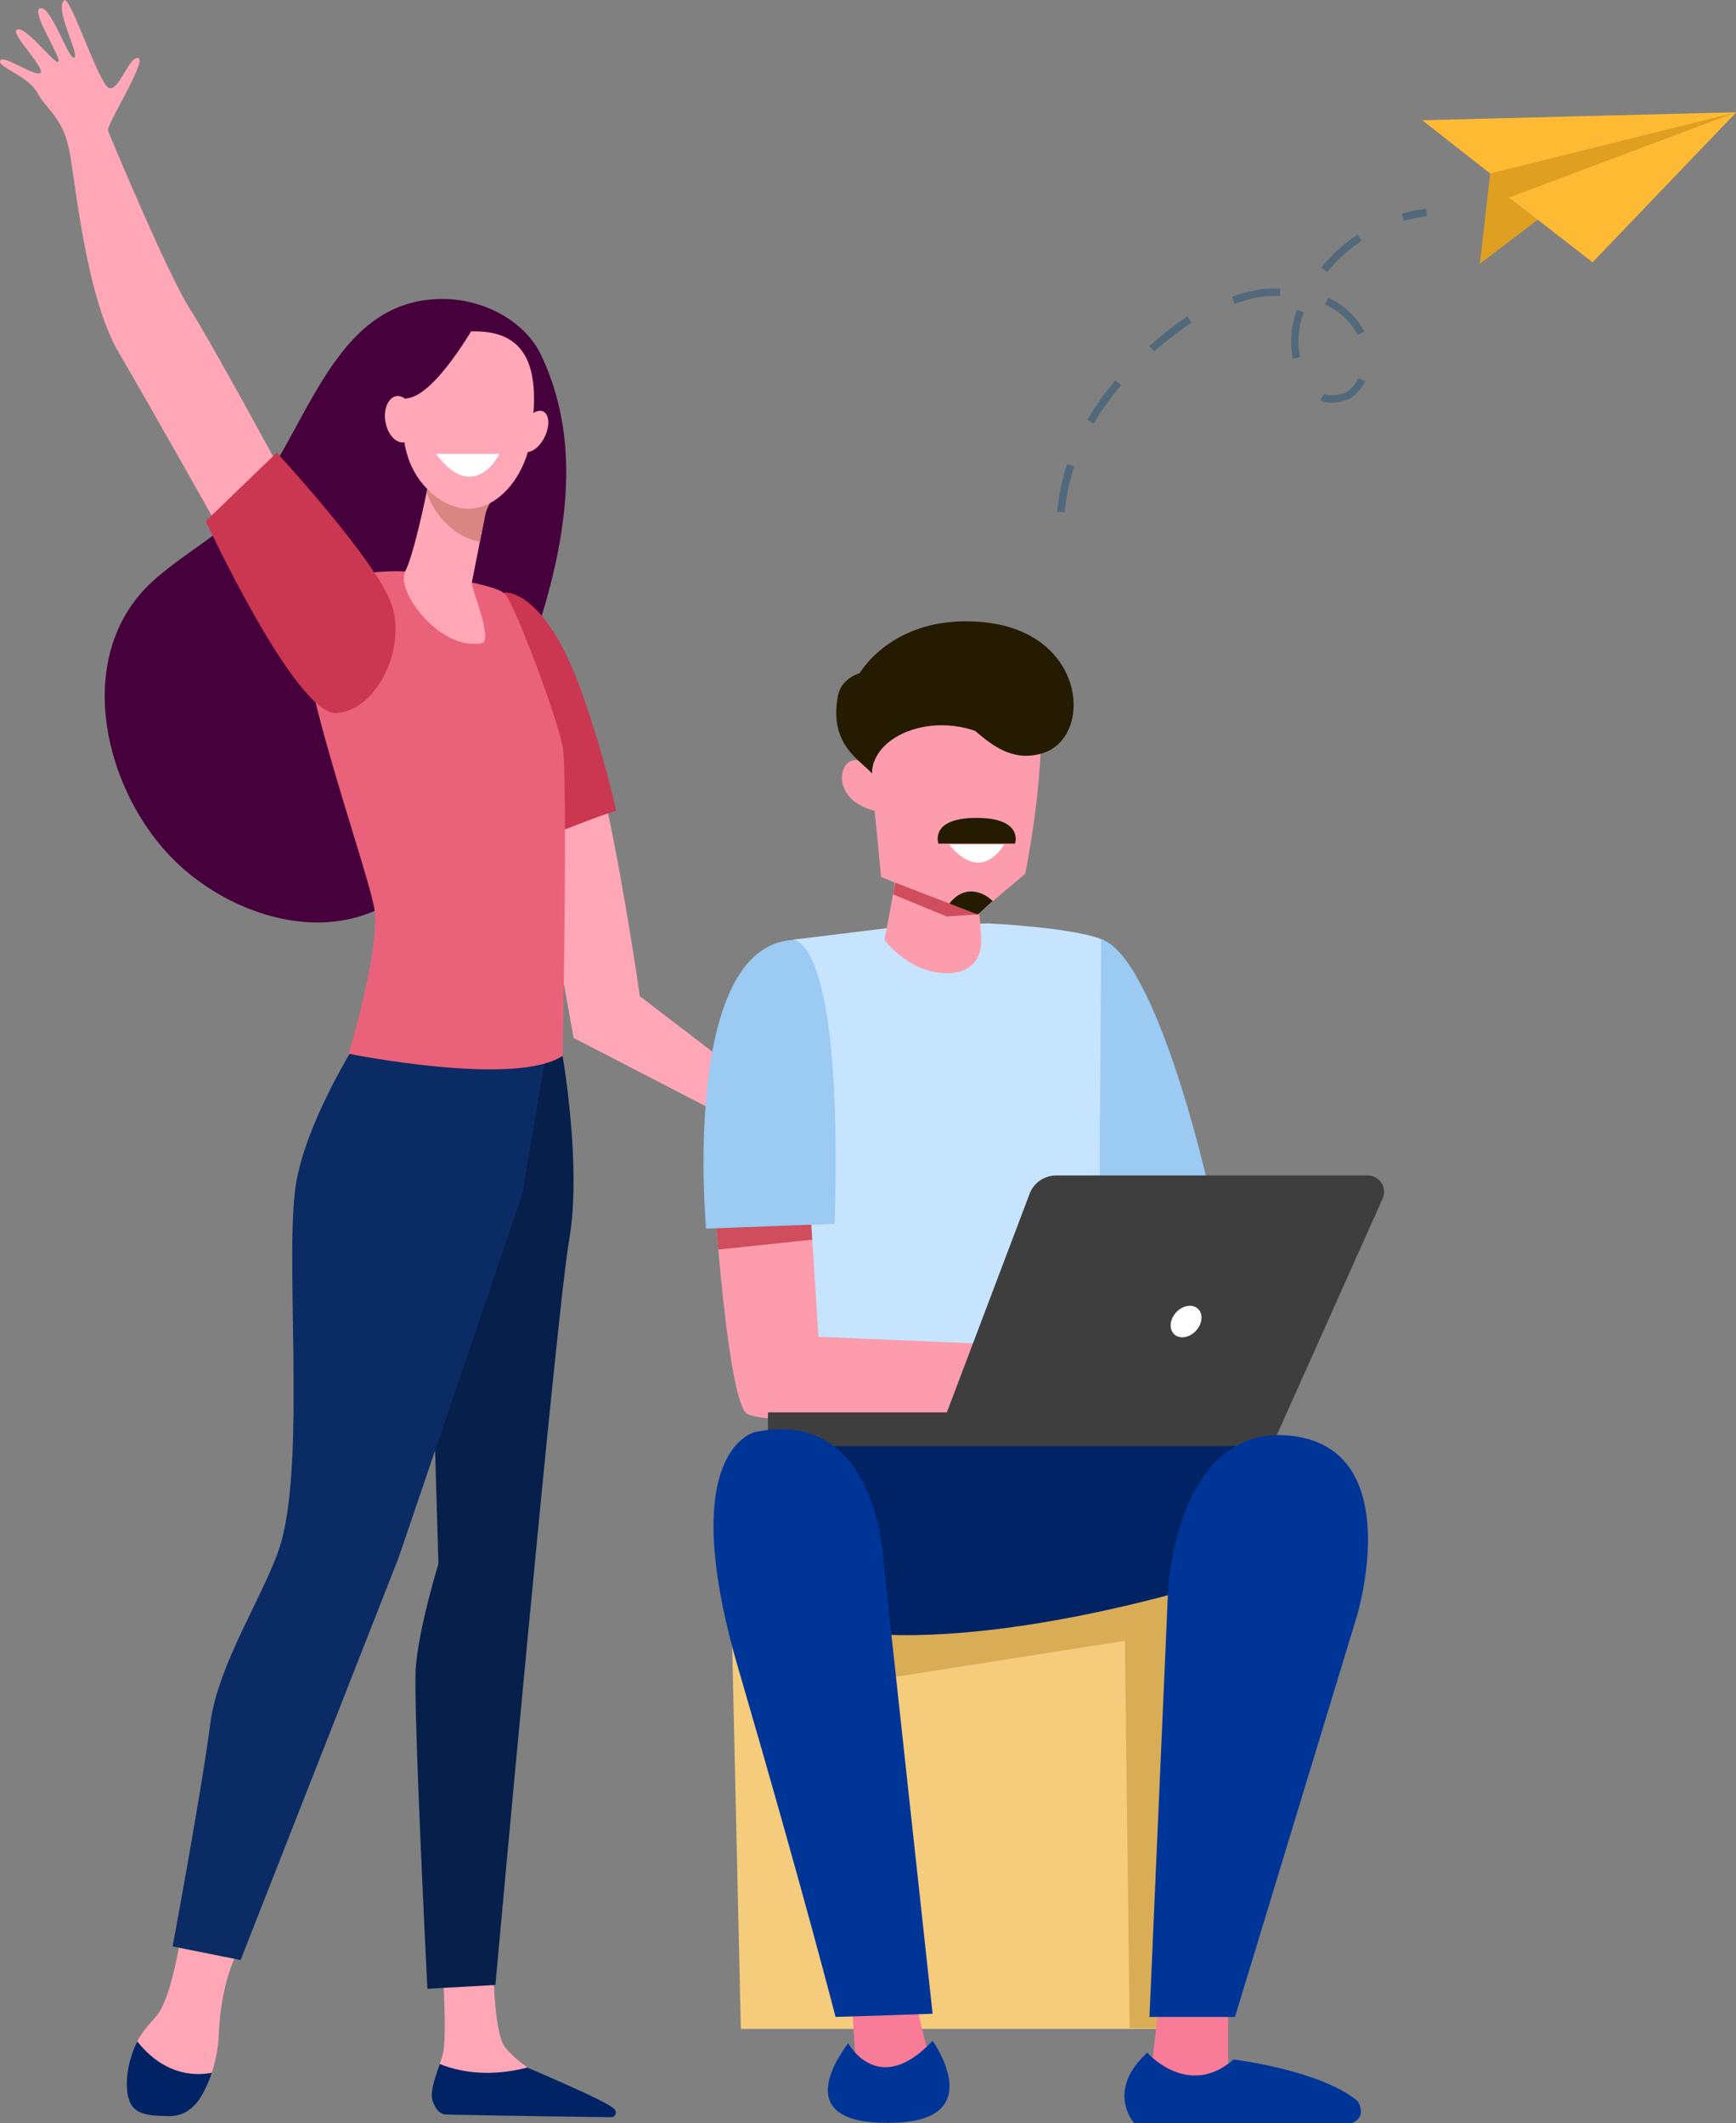 <svg xmlns="http://www.w3.org/2000/svg" width="467.912" height="572.173" viewBox="0 0 467.912 572.173">
  <rect x="0" y="0" width="467.912" height="572.173" fill="#808080" stroke="none"/>
  <g id="get-started-illustration" transform="translate(-392.926 -425.041)">
    <g id="signup-img" transform="translate(392.926 425.041)">
      <g id="Group_966" data-name="Group 966" transform="translate(0 0)">
        <path id="Path_650" data-name="Path 650" d="M164.745,144.528c.517-12.113-1.293-24.1-6.639-35.391-4.612-9.7-16.079-15.217-26.554-15.217-33.192-.043-37.417,44.142-58.539,61.169-6.466,5.216-13.665,9.44-19.786,15.044-22.545,20.734-12.415,59.1,8.32,77.291,14.355,12.63,36.943,19.786,54.66,9.915,9.225-5.13,16.251-13.708,21.252-23.062,7.113-13.32,11.682-28.666,16.726-42.848C159.572,176.341,164.056,160.65,164.745,144.528Z" transform="translate(-12.214 -13.352)" fill="#46003c"/>
        <path id="Path_651" data-name="Path 651" d="M109.447,201.8S90.9,167.566,84.953,158.255s-21.381-46.34-21.941-47.806,10.647-18.967,8.147-19.571S65.9,100.1,63.227,98.94,52.8,74.067,51.244,75.274c-2.845,2.2,4.181,14.7,2.673,15.475S47.8,77,44.821,77.43s5.647,13.32,4.828,14.441-9.785-10.992-11.423-8.406c-.862,1.423,8.233,10.6,6.466,11.466s-9.872-5.087-10.734-3.362,7.5,4.052,10,8.664,6.768,6.6,8.535,15.174c1.767,8.535,4.4,39.486,13.449,54.918S92.7,217.351,92.7,217.351Z" transform="translate(-33.896 -75.23)" fill="#ffa7b6"/>
        <path id="Path_652" data-name="Path 652" d="M132.913,205.753,95.022,176.742S91.229,149.671,86.1,125.66c-6.38,1.811-12.156,6.854-18.579,8.578l9.656,53.755,49.659,25.692,14.01,18.1,3.19-18.579Z" transform="translate(77.425 91.73)" fill="#ffa7b6"/>
        <path id="Path_653" data-name="Path 653" d="M87.381,142.494C77.036,110.94,65.44,112.276,65.44,112.276l8.966,66.342c6.38-1.767,14.743-5.647,21.122-7.458A276.43,276.43,0,0,0,87.381,142.494Z" transform="translate(70.539 47.394)" fill="#cb3650"/>
        <path id="Path_654" data-name="Path 654" d="M55.324,196.2S53,212.495,48.944,217.753c-1.336,1.768-3.837,4.009-5.431,7.2-2.5,4.957-1.121,12.372.733,16.424.948,2.112-.086,2.069,2.112,2.759a13.4,13.4,0,0,0,16.036-7.544,38.62,38.62,0,0,0,3.147-13.88c.69-14.786,5.259-22.329,5.259-22.329Z" transform="translate(-6.55 325.267)" fill="#ffa7b6"/>
        <path id="Path_655" data-name="Path 655" d="M63.594,197.93s1.423,18.407.259,24.355c-.647,3.19-4.138,9.785-2.5,12.8,1.595,3.017,3.449,3.75,3.449,3.75l41.555.69c2.242.043.776-1.423-1.078-2.759-2.974-2.2-5.388-3.664-14.915-8.32-.6-.3-2.888-1.767-3.707-2.242a29.284,29.284,0,0,1-5.949-5.259c-2.974-3.319-3.233-19.527-3.233-19.527Z" transform="translate(55.573 330.994)" fill="#ffa7b6"/>
        <path id="Path_656" data-name="Path 656" d="M99.526,144.805s5.216,29.873,1.811,49.444C97.888,213.82,81.421,395.257,81.421,395.257L63.1,396.292s-3.837-75.782-3.147-86.343c.69-10.518,6.121-28.192,6.121-28.192l-1.81-61.212L87.37,140.15Z" transform="translate(52.1 139.702)" fill="#061f4b"/>
        <path id="Path_657" data-name="Path 657" d="M95.944,144.9S81.5,166.714,78.1,184.819C74.649,202.88,80.6,258.4,74,282.111,70.425,294.914,56.889,314.7,54.82,331.3c-2.069,16.553-10.13,59.962-10.13,59.962l18.32,3.664,42.547-108.328,33.365-97.939,8.535-50.435Z" transform="translate(1.841 133.313)" fill="#0a2b64"/>
        <path id="Path_658" data-name="Path 658" d="M80.863,111.007s-19.1-1.207-26.64,7.07,16.769,73.8,18.148,84.317-6.983,38.581-6.983,38.581,44.874,9.1,57.677.56c0,0,1.379-75.782,0-83.326s-12.8-38.15-15.562-41.167C104.7,114.025,80.863,111.007,80.863,111.007Z" transform="translate(28.605 43.016)" fill="#e96279"/>
        <path id="Path_659" data-name="Path 659" d="M66.118,105.374s-.086.56-.259,1.509C65,111.5,61.721,126.8,59.523,131.023c-2.673,5.087,9.182,21.338,20.562,19.355,3.405-.6-2.888-14.915-2.586-16.424.56-2.888,1.336-6.854,2.155-10.949.431-2.285.905-4.612,1.336-6.811,1.207-6.207,2.2-11.294,2.2-11.294Z" transform="translate(49.686 23)" fill="#ffa7b6"/>
        <path id="Path_660" data-name="Path 660" d="M61.1,106.687c.172-.948.259-1.509.259-1.509l22.845.634s-6.766,4.022-7.973,10.229c-.431,2.155-.862,4.483-1.336,6.768a16.039,16.039,0,0,1-8.147-4.1,21.161,21.161,0,0,1-6.164-9.225C60.8,108.325,60.968,107.42,61.1,106.687Z" transform="translate(54.449 23.196)" fill="#d98582"/>
        <path id="Path_661" data-name="Path 661" d="M77.81,95.986s-8.061-.948-13.1,5.647c-5.044,6.552-10.475,26.856,2.069,37.891s24.916-1.466,26.769-14.7C95.355,111.548,96.088,95.512,77.81,95.986Z" transform="translate(49.504 -6.667)" fill="#ffa7b6"/>
        <path id="Path_662" data-name="Path 662" d="M73.2,108.148c-1.509,2.931-4.009,4.526-5.6,3.621-1.595-.948-1.681-4.052-.172-6.983s4.009-4.526,5.6-3.621C74.618,102.113,74.7,105.217,73.2,108.148Z" transform="translate(73.517 9.794)" fill="#ffa7b6"/>
        <path id="Path_663" data-name="Path 663" d="M84.5,95.611s-10.734,19.312-18.45,20.174c-7.673.905-8.708,11.165-8.708,11.165S60.1,103.327,67.686,98.758C75.316,94.188,84.5,95.611,84.5,95.611Z" transform="translate(43.722 -8.447)" fill="#46003c"/>
        <path id="Path_664" data-name="Path 664" d="M64.728,211.309c-9.958,1.81-16.639-4.052-20.088-8.449-2.543,4.957-3.793,12.415-1.9,16.51,1.638,3.621,6.423,3.492,10.216,3.621,4.009.129,7.07-2.069,9.052-5.6A28.922,28.922,0,0,0,64.728,211.309Z" transform="translate(-7.636 347.316)" fill="#002365"/>
        <path id="Path_665" data-name="Path 665" d="M86.688,205.218c-10.992,2.845-19.1.905-23.666-.948-1.164,3.319-2.716,7.544-1.9,9.958.991,2.974,2.457,3.621,3.707,3.664,10.044.259,36.77.647,44.4.733a1.277,1.277,0,0,0,.991-2.069C108.328,214.271,87.507,205.736,86.688,205.218Z" transform="translate(55.498 351.984)" fill="#002365"/>
        <path id="Path_666" data-name="Path 666" d="M66.017,105.427c.647,3.449-.647,6.552-2.8,7.026-2.2.431-4.44-1.983-5.087-5.388s.647-6.552,2.8-7.026C63.086,99.607,65.37,102.021,66.017,105.427Z" transform="translate(45.779 6.739)" fill="#ffa7b6"/>
        <path id="Path_667" data-name="Path 667" d="M65.9,103.53s26.942,29.14,30.951,40.909-3.923,28.537-14.829,29.27c-10.949.733-35.262-51.728-35.262-51.728Z" transform="translate(8.695 18.464)" fill="#cb3650"/>
      </g>
      <g id="Group_970" data-name="Group 970" transform="translate(189.626 167.451)">
        <g id="Group_967" data-name="Group 967" transform="translate(0 81.411)">
          <path id="Path_765" data-name="Path 765" d="M63.385,733.9,60.723,616.688H178.289L192.008,733.9Z" transform="translate(-53.324 -435.963)" fill="#f5cc7c"/>
          <path id="Path_766" data-name="Path 766" d="M77.26,182.761l63.673-9.987,1.282,104.389h20.51l6.048-135.424L79.629,151.994,65.168,166.457Z" transform="translate(-27.362 20.577)" fill="#d9ad55"/>
          <path id="Path_677" data-name="Path 677" d="M78.5,163.831s3.394,47.271,8.136,51.314c4.692,4.043,57.554,0,57.554,0l5.341-19.667L100.463,158.14Z" transform="translate(-75.111 -83.165)" fill="#fc9cad"/>
          <path id="Path_678" data-name="Path 678" d="M88.134,159.858l-9.634,2.5s.2,2.845.6,7.238l27.9-2.945-.5-5.341-3.644-2.8Z" transform="translate(-75.111 -81.688)" fill="#cf4d5c"/>
          <path id="Path_679" data-name="Path 679" d="M85.843,171.718l134.126-1.4L205.842,212s-59.95,19.268-100.632,13.178C64.528,219.039,85.843,171.718,85.843,171.718Z" transform="translate(-68.078 -34.546)" fill="#002365"/>
          <path id="Path_683" data-name="Path 683" d="M112,143.919l23.411-.8s23.611,1.148,31.048,4.542V257.779l-76.922-3.245L82.65,147.513Z" transform="translate(-58.546 -143.12)" fill="#c7e4fe"/>
          <path id="Path_684" data-name="Path 684" d="M78.514,221.832s-6.988-75.973,23.411-77.82c0,0,13.627-1.6,11.231,76.522Z" transform="translate(-77.821 -139.569)" fill="#9bcaf3"/>
          <path id="Path_685" data-name="Path 685" d="M127.676,208.977c0-.749-13.93-60.546-28.505-65.139l-.4,64.685Z" transform="translate(7.992 -139.593)" fill="#9bcaf3"/>
          <path id="Path_686" data-name="Path 686" d="M159.02,156.73h83.91a4.412,4.412,0,0,1,4.043,6.24l-29.85,66.689H81.3v-9.085H129.52l22.263-58.8A7.66,7.66,0,0,1,159.02,156.73Z" transform="translate(-63.935 -88.793)" fill="#3e3e3e"/>
          <path id="Path_687" data-name="Path 687" d="M85.82,202.138l1.1,16.872,21.913,7.238-6.19-25.208Z" transform="translate(-45.892 88.078)" fill="#f87c98"/>
          <path id="Path_688" data-name="Path 688" d="M104.1,206.68l-2.2,18.669h21.215V200.94Z" transform="translate(18.294 87.679)" fill="#f87c98"/>
          <path id="Path_689" data-name="Path 689" d="M90.01,204.1s8.136,14.975,22.762-.649c0,0,15.175,21.115-9.884,22.063C77.93,226.512,83.62,212.735,90.01,204.1Z" transform="translate(-51.03 97.698)" fill="#003598"/>
          <path id="Path_690" data-name="Path 690" d="M106.7,204.09s10.982,12.529,23.261,1.847c0,0,23.411,2.8,33.494,11.231,0,0,2.7,4.243-1.6,5.89h-58.7C103.156,223.008,95.369,214.473,106.7,204.09Z" transform="translate(12.894 100.253)" fill="#003598"/>
          <path id="Path_691" data-name="Path 691" d="M111.251,328.82c1.547,0,26.156-.849,26.156-.849l-13.228-121.7s-1.448-41.93-34.542-35.092c0,0-21.913,4.393-4.642,63.594C102.316,294.028,111.251,328.82,111.251,328.82Z" transform="translate(-75.666 -34.111)" fill="#003598"/>
          <path id="Path_692" data-name="Path 692" d="M101.9,327.557l5.042-115.508s2.446-44.825,33.444-41.082,17.471,48.419,17.471,48.419l-32.9,108.17Z" transform="translate(18.294 -32.848)" fill="#003598"/>
          <ellipse id="Ellipse_16" data-name="Ellipse 16" cx="4.692" cy="3.644" rx="4.692" ry="3.644" transform="translate(124.204 108.288) rotate(-47.399)" fill="#fff"/>
        </g>
        <g id="Group_970-2" data-name="Group 970" transform="translate(35.776 0)">
          <g id="Group_968" data-name="Group 968" transform="translate(0 0)">
            <g id="French_guy_" data-name="French guy " transform="translate(1.534 12.851)">
              <path id="Throat" d="M8245.474,422.521a88.192,88.192,0,0,1,1.1,11.825s.413,8.651-9.669,8.379-16.43-8.986-16.43-8.986,2.514-12.155,3.074-17.539S8245.474,422.521,8245.474,422.521Z" transform="translate(-8209.047 -360.754)" fill="#fc9cad"/>
              <path id="Face" d="M10.572,56.055,8.793,38.21q-.581-.154-1.242-.365c-11.677-3.726-7.816-16.363-1.74-12.62C3.248,20.226-.283,11,4.367,4.633,11.034-4.5,51.828,2.686,51.828,2.686c5.19,15.287-2.424,52.48-2.424,52.48L35.948,66.587Z" transform="translate(0)" fill="#fc9cad"/>
            </g>
            <g id="Group_193" data-name="Group 193" transform="translate(0 0)">
              <path id="Path_768" data-name="Path 768" d="M8262.886,399.3h10.395s2.366-6.922-10.395-6.922-10.273,6.922-10.273,6.922Z" transform="translate(-8225.083 -339.398)" fill="#241b00"/>
              <path id="Path_769" data-name="Path 769" d="M8268.082,433.983c-2.707-2.646-7.888-4.5-11.849.947a25.155,25.155,0,0,0,7.844,2.691Z" transform="translate(-8225.932 -358.602)" fill="#241b00"/>
              <path id="Path_773" data-name="Path 773" d="M9211.134,1481.164c-15.025-11.277-35.574-3.993-35.594,7.374-3.238-3.746-11.592-7.675-9.213-20.8S9200.19,1459.737,9211.134,1481.164Z" transform="translate(-9165.907 -1447.513)" fill="#241b00"/>
              <path id="Path_774" data-name="Path 774" d="M8223.173,302.773c10.713,1.934,17.271,18.68,31.183,14.591s12.13-32.424-15.382-35.325-40.114,17.778-37.193,28.4C8208.863,306.3,8212.458,300.838,8223.173,302.773Z" transform="translate(-8198.901 -281.763)" fill="#241b00"/>
            </g>
          </g>
          <path id="Path_2316" data-name="Path 2316" d="M91.22,138.02h14.843C106.063,137.972,100.266,149.022,91.22,138.02Z" transform="translate(-60.827 -77.876)" fill="#fff"/>
        </g>
      </g>
      <path id="Path_2317" data-name="Path 2317" d="M.942,30.041,23.09,38.585l-8.317.574L.306,33.184Z" transform="translate(240.387 207.843)" fill="#cf4d5c"/>
    </g>
    <g id="paper-plane" transform="matrix(0.995, 0.105, -0.105, 0.995, 691.134, 437.372)">
      <g id="Group_166" data-name="Group 166" transform="translate(86.729 0)">
        <path id="Path_713" data-name="Path 713" d="M.214,23.37,0,47.851,15.509,33.239,64.427,0,24.481,8.716S4.529,16.278,3.546,17.431A51.5,51.5,0,0,0,.214,23.37Z" transform="translate(19.482 0)" fill="#df9f21"/>
        <path id="Path_714" data-name="Path 714" d="M0,11.023,83.909,0,19.7,23.37Z" transform="translate(0 0)" fill="#ffba34"/>
        <path id="Path_715" data-name="Path 715" d="M24.182,44.262,0,29.266,58.446,0Z" transform="translate(25.463 0)" fill="#ffba34"/>
      </g>
      <g id="Group_169" data-name="Group 169" transform="translate(0 34.606)" opacity="0.36">
        <g id="Group_167" data-name="Group 167" transform="translate(0 8.887)">
          <path id="Path_716" data-name="Path 716" d="M0,81a45.545,45.545,0,0,1,.384-5.9,48.068,48.068,0,0,1,.94-5.426l1.965.427q-.577,2.628-.9,5.255c-.214,1.88-.342,3.8-.385,5.682q0,.833,0,1.666L0,82.756ZM5.469,57.25a77.547,77.547,0,0,1,6.409-11.365L13.543,47A71.913,71.913,0,0,0,7.306,58.062ZM67.717,45.544c-.128-.043-.256-.128-.384-.171l.9-1.794a1.073,1.073,0,0,1,.3.171,1.2,1.2,0,0,1,.214.043,9.227,9.227,0,0,0,5.426-1.367A8.254,8.254,0,0,0,76.9,38.409l1.88.641a10.682,10.682,0,0,1-3.418,4.956,11.072,11.072,0,0,1-6.879,1.752A2.8,2.8,0,0,1,67.717,45.544ZM19.995,35.717A110.273,110.273,0,0,1,29.351,26.7l1.282,1.538a100.2,100.2,0,0,0-9.186,8.844Zm37.9-4.657a22.7,22.7,0,0,1,0-5.9,32.255,32.255,0,0,1,.6-3.332l1.923.47a27.49,27.49,0,0,0-.555,3.076,23.045,23.045,0,0,0,0,5.426,18.341,18.341,0,0,0,.854,3.674l-1.88.641A22.363,22.363,0,0,1,57.891,31.06Zm8.246-11.322-.256-.085.641-1.88.3.085a20,20,0,0,1,10.339,7.9l-1.666,1.068A18.379,18.379,0,0,0,66.136,19.738Zm-25.378.427a47.3,47.3,0,0,1,8.075-2.948c1.624-.3,3.119-.47,4.571-.6l.171,2.008c-1.41.128-2.862.342-4.4.6a40.624,40.624,0,0,0-7.6,2.82ZM63.872,9.784A45.488,45.488,0,0,1,72.63,0l1.282,1.538a42.557,42.557,0,0,0-8.374,9.356Z" fill="#004175"/>
        </g>
        <g id="Group_168" data-name="Group 168" transform="translate(83.909 0)">
          <path id="Path_717" data-name="Path 717" d="M.726,3.931A40.633,40.633,0,0,1,6.836,1.965L6.409,0A39.867,39.867,0,0,0,0,2.051Z" fill="#004175"/>
        </g>
      </g>
    </g>
    <path id="Path_4592" data-name="Path 4592" d="M91.22,138.02h17.152C108.372,137.96,101.673,151.877,91.22,138.02Z" transform="translate(419.192 409.351)" fill="#fff"/>
  </g>
</svg>

